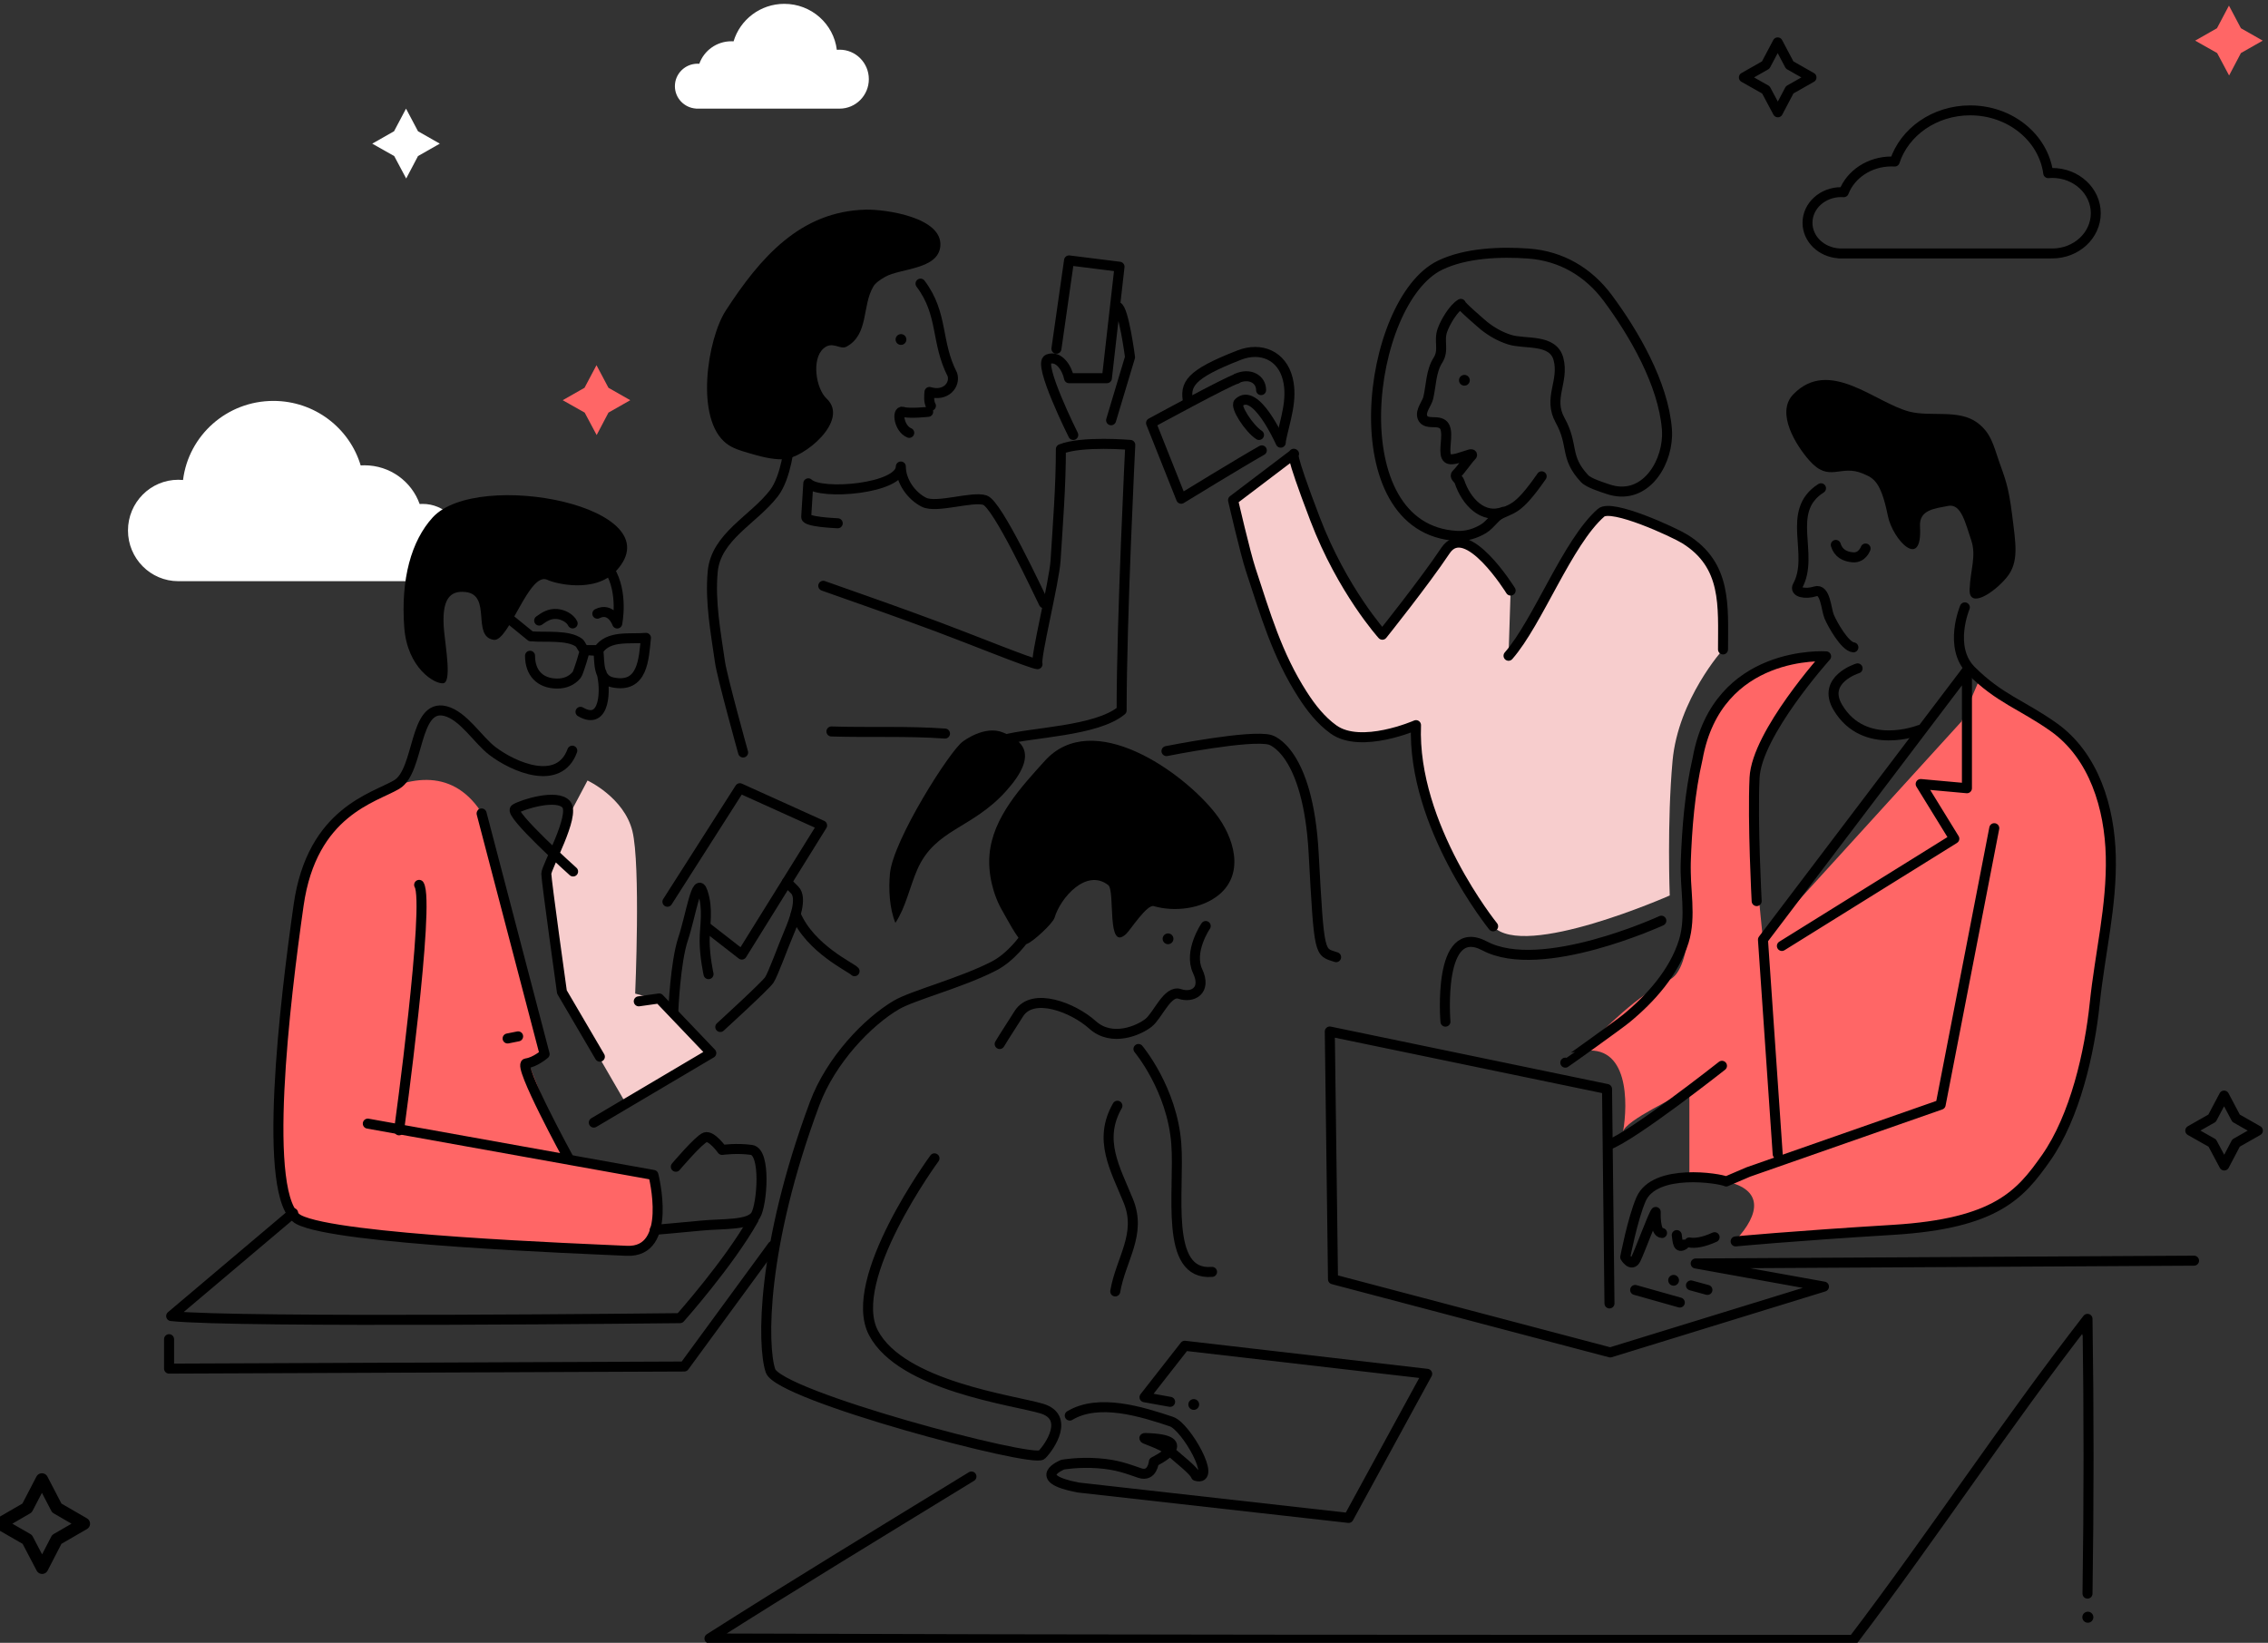 <svg xmlns="http://www.w3.org/2000/svg" width="555" height="402" viewBox="0 0 555 402">
    <rect x="0" y="0" width="555" height="402" fill="#333333" stroke="none"/>
    <g fill="none" fill-rule="evenodd">
        <g>
            <path fill="#FFF" d="M81.65 132.76c0-5.221-4.276-9.455-9.55-9.455-.245 0-.486.011-.726.03-1.96-5.52-7.267-9.479-13.513-9.479-.309 0-.615.013-.918.032-2.729-9.126-11.257-15.787-21.361-15.787-11.38 0-20.76 8.449-22.108 19.355-.381-.035-.767-.057-1.159-.057C5.515 117.4 0 122.955 0 129.808c0 6.852 5.515 12.408 12.315 12.408.122 0 .24-.008.36-.011v.01h60.1v-.027c4.96-.342 8.875-4.43 8.875-9.428" transform="translate(31.318)"/>
            <path fill="#000" d="M480.885 396.133c-.22.712-.977 1.11-1.689.889-.711-.222-1.11-.977-.888-1.689.22-.712.976-1.11 1.688-.888.712.22 1.11.976.889 1.688" transform="translate(31.318)"/>
            <path fill="#F66" d="M452.755 166.981l-4.117 9.605-48.543 53.343-2.227-22.47v-19.896l6.86-13.721 10.814-13.231s-21.105 2.254-23.85 8.428c-2.744 6.174-10.291 18.524-9.605 34.99.686 16.466.686 32.932-4.811 35.681-8.225 4.119-15.07 11.187-21.563 17.548 11.563-2.108 11.376 12.674 10.135 19.717.505-2.867 13.717-8.757 16.239-10.512v20.583l9.011 2.058c9.104 1.978 8.274 7.928 2.389 14.28 5.454-.85 10.698-.535 16.17-.942 7.444-.553 14.892-1.046 22.341-1.503 25.214-1.544 31.133-8.747 37.309-17.496 7.2-10.2 10.746-26.075 11.974-37.923 1.243-12.002 4.227-23.888 3.93-36.013-.287-11.744-4.02-24.55-14.05-31.628-7.707-5.439-13.218-6.91-20.122-13.812-5.661-5.662 1.716 2.228 1.716 2.228" transform="translate(31.318)"/>
            <path fill="#F7CDCD" d="M334.06 226.67s-19.874-24.537-18.87-49.226c0 0-13.46 5.899-20.204 1.041-3.086-2.224-5.477-5.283-7.533-8.485-6.3-9.806-9.104-19.688-12.711-30.61-1.347-4.074-4.322-17.002-4.322-17.002l14.928-11.323s-1.546-1.544 5.144 15.952c6.69 17.495 16.468 28.3 16.468 28.3s10.291-12.863 15.437-20.582c5.146-7.719 15.952 9.777 15.952 9.777l-.515 15.951c7.206-8.233 14.408-27.786 22.642-34.99 2.606-2.282 17.876 4.795 20.453 6.385 10.419 6.427 9.384 16.455 9.391 27.062 0 0-10.977 12.178-12.35 27.271-1.371 15.094-.686 32.932-.686 32.932s-35.676 15.78-43.223 7.547" transform="translate(31.318)"/>
            <path stroke="#000" stroke-linecap="round" stroke-linejoin="round" stroke-width="2.451" d="M338.348 144.512s-10.805-17.496-15.951-9.777c-5.146 7.719-15.437 20.582-15.437 20.582s-9.779-10.805-16.468-28.3c-6.69-17.496-5.144-15.952-5.144-15.952l-14.927 11.323s2.975 12.928 4.32 17.002c3.607 10.922 6.412 20.804 12.712 30.61 2.056 3.202 4.447 6.26 7.533 8.485 6.745 4.858 20.205-1.041 20.205-1.041-1.005 24.689 18.87 49.226 18.87 49.226M337.834 160.463c7.206-8.233 14.408-27.786 22.642-34.99 2.606-2.282 17.875 4.795 20.453 6.385 10.419 6.427 9.384 16.455 9.391 27.06" transform="translate(31.318)"/>
            <path fill="#F7CDCD" d="M112.452 190.994s8.92 4.116 10.977 12.35c2.059 8.232.687 39.792.687 39.792l7.547 2.058 10.977 13.722-21.269 10.292-15.094-26.072-3.906-29.337 3.906-11.142 6.175-11.663z" transform="translate(31.318)"/>
            <path fill="#F66" d="M94.614 231.473l6.86 25.385-3.43 3.43 9.605 24.014 20.928 3.207s4.914 19.11-6.552 18.563c-11.466-.545-70.979-2.73-80.261-7.643-9.281-4.914-3.275-54.054.001-76.987 1.57-10.997 6.688-19.759 16.178-25.525 10.057-6.111 21.047-8.26 28.342 2.57-.05.048-.619-.625-.61-.634 3.077 11.177 5.966 22.413 8.939 33.62" transform="translate(31.318)"/>
            <path stroke="#000" stroke-linecap="round" stroke-linejoin="round" stroke-width="2.451" d="M505.584 308.486L383.631 309.172 415.019 314.832 362.723 330.941 294.878 313.039 294.094 252.412 361.939 266.479 362.534 318.948M219.483 229.415s-3.193 4.717-7.586 6.977c-7.95 4.093-19.825 7.168-23.803 9.489-6.988 4.076-16.082 13.487-20.068 24.184-13.036 34.99-12.864 59.175-10.805 65.349 2.058 6.174 64.32 22.64 66.378 20.583 2.06-2.058 6.86-9.262-.001-11.32-6.861-2.06-34.305-5.489-41.166-18.525-6.861-13.035 14.925-42.708 14.925-42.708M206.402 361.303c-22.293 13.657-44.857 27.367-64.106 39.633 4.441 0 3.294-2.068 0 0 93.654.342 186.276.342 279.928.342 19.554-25.728 37.049-52.485 57.287-78.555 0 7.558-.448.618 0 0 .344 22.982.344 44.594 0 67.236M242.122 270.58c-4.807 8.38-.507 15.445 2.69 23.328 3.305 8.156-1.865 14.17-3.218 22.102M247.27 256.687s8.232 9.777 9.26 23.155c.88 11.472-3.086 32.417 8.749 31.389M66.334 276.59s7.645-55.693 4.914-60.06M86.537 199.057l15.416 58.875s-2.312 2.005-4.496 2.277c-2.184.273 10.364 23.235 10.364 23.235M124.993 245.025L129.987 244.32 142.742 257.685 113.996 274.696" transform="translate(31.318)"/>
            <path stroke="#000" stroke-linecap="round" stroke-linejoin="round" stroke-width="2.451" d="M456.698 202.657l-13.12 67.665-47.082 16.466-5.404 2.316c-1.544-.772-17.495-3.344-20.84 4.373-2.059 4.751-3.86 14.15-3.86 14.15s1.545 2.574 2.573.516c1.029-2.058 4.117-10.55 4.889-11.578 0 0-.257 5.146 1.544 5.146" transform="translate(31.318)"/>
            <path stroke="#000" stroke-linecap="round" stroke-linejoin="round" stroke-width="2.451" d="M449.494 148.628s-4.116 9.777 1.545 15.439c6.905 6.902 12.415 8.373 20.121 13.811 10.03 7.078 13.763 19.885 14.052 31.628.296 12.126-2.688 24.013-3.931 36.014-1.227 11.848-4.773 27.723-11.974 37.923-6.175 8.749-12.094 15.952-37.309 17.496-25.213 1.543-38.59 2.83-38.59 2.83" transform="translate(31.318)"/>
            <path stroke="#000" stroke-linecap="round" stroke-linejoin="round" stroke-width="2.451" d="M403.699 282.414L400.095 229.93 450.01 164.065 450.008 192.88 438.688 191.852 446.921 205.23 404.729 231.473M263.732 226.598s-4.257 6.214-1.978 11.047c2.277 4.833-1.317 6.623-4.347 5.575-3.029-1.048-5.355 5.226-7.661 7.057-2.307 1.832-8.94 4.796-13.703.518-4.762-4.276-14.584-8.078-18.008-2.792-3.425 5.288-4.722 7.468-4.722 7.468M193.945 69.406c5.636 7.473 3.684 14.224 7.787 22.246.786 2.489-1.58 5.466-5.596 4.263-.08.796-.238 2.387.35 3.382M150.529 184.133s-5.145-18.52-5.66-22.126c-1.041-7.278-2.46-14.723-1.781-22.103.79-8.618 9.985-12.705 14.978-19.204 3.097-4.03 3.785-12.208 3.785-12.208M133.444 247.473s.48-11.973 2.396-17.719 3.353-15.803 4.79-11.493c1.438 4.31.48 8.14.48 11.972 0 3.831.958 8.141.958 8.141M144.943 251.304s11.02-10.056 11.98-11.494c.957-1.436 3.355-8.14 4.791-11.493 1.438-3.351 3.355-8.619 1.438-10.535l-1.916-1.915" transform="translate(31.318)"/>
            <path stroke="#000" stroke-linecap="round" stroke-linejoin="round" stroke-width="2.451" d="M141.591 226.881L150.213 233.586 169.858 201.979 149.734 192.88 132.007 220.656M214.337 181.045c6.643-1.873 22.641-2.058 28.817-7.203 0-22.64 2.115-64.972 2.115-64.972s-11.834-1.03-16.98 1.029c0 9.118-.731 18.21-1.303 27.306-.323 5.137-5.015 23.91-4.416 25.316-1.57-.112-16.245-6.088-24.423-9.134-9.292-3.46-18.648-6.754-28.004-10.042M172.141 178.988c9.076.292 18.695-.148 27.788.514M240.578 102.833l4.632-15.437s-1.544-11.836-3.087-12.35M231.317 106.434s-8.748-17.495-6.176-18.524c2.573-1.028 4.631 2.058 5.146 4.631h9.262l3.088-27.271-12.35-1.545-3.087 21.612M414.295 119.48c-8.88 5.65-1.47 16.17-5.718 23.896-.84 1.526 1.833 2.125 4.323 1.328 2.492-.795 2.645 4.382 3.397 6.175.751 1.793 3.824 7.326 5.926 7.526M98.388 160.463c0 4.147 2.38 6.765 6.594 6.804 1.893.016 3.61-.636 4.824-2.125.438-.538 2.097-6.05 1.943-6.06 0 .002 3.374.19 3.374.19.3 2.91-.153 6.952 3.462 7.705 7.452 1.552 7.622-5.722 8.165-10.893-3.833.367-9.128-.73-11.627 2.999h-3.374c-.363 0-.988-1.521-1.315-1.771-2.67-2.036-8.425-1.304-11.718-1.603h-.14l-11.851-9.654M117.882 139.483c3.408 5.654 1.84 13.083 1.84 13.083s-1.438-4.11-4.868-2.395M115.883 164.58c1.082 3.821 1.03 13.206-5.145 9.605M108.724 183.691c-3.227 8.855-14.346 4.051-19.579.048-3.506-2.682-7.063-8.63-11.485-9.739-7.773-1.948-6.257 14.592-11.872 17.96-5.46 3.275-20.747 6.551-24.024 29.483-3.276 22.932-9.282 72.072 0 76.986 9.283 4.913 68.794 7.099 80.26 7.644 11.467.546 6.553-18.564 6.553-18.564L58.688 274.95M376.623 106.701c.02-.589.007-1.171-.04-1.744-.898-11.056-8.024-23.371-14.49-32.062-4.733-6.36-11.394-10.258-19.338-10.846-6.876-.509-15.43-.178-21.677 2.848-18.113 8.776-24.99 64.692 4.127 66.235 2.317.124 4.561-.567 6.53-1.762 1.772-1.075 3.122-3.465 4.89-4.142-5.044 1.932-9.18-2.502-10.8-7.389-.224-.676-1.408-1.235-.685-1.886 1-.9 2.904-3.732 3.503-4.228.393-.325.4-.705-.269-.525-1.732.465-4.38 1.702-5.4.959-1.242-.906-.104-4.517-.465-6.754-.19-1.18-.665-1.774-1.826-2.006-1.274-.253-3.315.288-3.908-1.28-.597-1.581 1.093-3.339 1.432-4.815.687-2.99.65-6.506 2.342-9.15 1.594-2.49.142-4.66 1.108-7.364.706-1.975 2.654-5.326 4.509-6.43-.333.197 5.318 5.066 5.73 5.392 1.852 1.472 3.944 2.642 6.204 3.359 3.778 1.197 10.648-.323 11.966 4.798 1.409 5.477-2.619 9.5.38 14.91 3.431 6.197 1.02 8.963 5.995 14.29 1.032 1.106 4.302 2.102 5.739 2.59 8.529 2.896 14.185-5.439 14.443-12.998z" transform="translate(31.318)"/>
            <path fill="#000" d="M185.317 67.726c3.713-2.089 12.934-1.742 13.468-7.463.661-7.083-13.459-9.07-18.225-8.96-16.024.373-25.866 11.73-34.285 24.712-4.47 6.891-7.612 26.549.19 32.528 1.523 1.167 3.41 1.728 5.252 2.265 2.796.816 5.646 1.64 8.559 1.588 4.984-.088 16.44-9.49 10.681-14.865-2.6-2.426-3.739-9.634-.758-12.26 2.21-1.946 4.044.424 5.63-.441 5.497-3 3.768-9.964 6.556-14.701.497-.846 1.565-1.634 2.932-2.403M424.626 115.918c-5.657-2.448-8.223 2.392-13.2-3.26-3.19-3.622-8.303-11.636-3.905-16.168 8.829-9.09 20.043 2.1 28.462 4.245 5.152 1.315 12.062-.665 16.586 2.71 3.322 2.478 3.933 5.505 5.291 9.43 1.358 3.925 2.307 5.834 3.193 13.004.885 7.17 1.803 11.71-1.38 15.503-3.181 3.793-9.177 7.63-9.01 2.87.167-4.758 1.723-8.221.365-12.147-1.357-3.926-2.377-8.97-5.629-8.312-3.24.655-7.118.918-6.877 5.018.647 10.982-6.674 3.296-7.858-2.565-1.731-8.56-3.557-9.251-6.038-10.328M102.71 141.918c1.436.749 11.47 3.478 16.76-2.233 14.476-15.631-33.922-25.101-44.908-13.064-5.21 5.71-7.839 15.018-6.956 26.911.743 9.973 7.492 13.943 9.558 13.66 2.068-.283.591-8.562.196-12.692-.77-8.037 1.499-10.05 5.254-9.629 6.497.727 1.403 10.851 6.87 11.695 3.772.583 8.685-17.016 13.227-14.648M325.799 93.53c.263.68 1.028 1.017 1.708.755.681-.263 1.02-1.027.757-1.706-.263-.68-1.029-1.017-1.71-.754-.68.263-1.02 1.026-.755 1.706" transform="translate(31.318)"/>
            <path fill="#FFF" d="M133.835 21.086c0-3.035 2.485-5.496 5.55-5.496.143 0 .284.007.423.017 1.139-3.208 4.224-5.509 7.854-5.509.18 0 .358.007.534.019C149.782 4.812 154.74.94 160.612.94c6.615 0 12.068 4.911 12.85 11.25.222-.02.447-.032.674-.032 3.953 0 7.159 3.229 7.159 7.212 0 3.983-3.206 7.212-7.159 7.212-.07 0-.14-.004-.209-.006v.006h-34.933v-.016c-2.883-.199-5.16-2.575-5.16-5.48" transform="translate(31.318)"/>
            <path fill="#000" d="M376.995 313.764c.264.68 1.029 1.017 1.71.754.68-.263 1.019-1.027.755-1.705-.263-.68-1.029-1.017-1.709-.755-.68.263-1.02 1.027-.756 1.706M187.93 83.553c.263.679 1.028 1.017 1.708.754.68-.263 1.02-1.026.756-1.705-.263-.68-1.028-1.017-1.71-.754-.68.262-1.019 1.026-.755 1.705M253.279 230.204c.264.679 1.028 1.017 1.71.754.68-.263 1.018-1.026.756-1.705-.264-.68-1.03-1.017-1.71-.754-.681.262-1.02 1.026-.756 1.705M259.605 344.235c.309.66 1.095.947 1.756.638.662-.308.949-1.092.64-1.752-.308-.66-1.094-.945-1.756-.638-.66.307-.948 1.092-.64 1.752" transform="translate(31.318)"/>
            <path stroke="#000" stroke-linecap="round" stroke-linejoin="round" stroke-width="2.451" d="M335.004 126.245c3.692-2.153 4.748-.772 10.936-9.691M108.923 213.253s-15.834-14.196-14.196-15.288c1.638-1.09 10.374-3.822 12.558-1.09 2.184 2.729-4.914 15.286-4.914 16.925 0 1.637 3.822 28.936 3.822 28.936l9.282 15.835M40.413 296.822l-29.845 25.214c15.474 1.743 124.525.515 124.525.515s12.005-13.481 18.011-24.185" transform="translate(31.318)"/>
            <path stroke="#000" stroke-linecap="round" stroke-linejoin="round" stroke-width="2.451" d="M10.053 327.696L10.053 334.9 136.123 334.385 157.734 304.883M351.727 260.031c.054.014 12.898-9.143 14.923-10.806 5.869-4.818 11.7-11.278 14.063-18.868 1.908-6.129.256-12.959.48-19.233.306-8.544.984-17.166 2.913-25.514 4.842-26.862 31.436-25 31.436-25s-16.99 18.893-17.505 29.698c-.514 10.805.516 30.188.516 30.188M128.92 300.939s6.174-.515 11.32-1.03c5.145-.514 11.835 0 13.378-2.573 1.543-2.572 2.573-15.436-1.029-15.95-3.602-.516-7.204 0-7.204 0M134.064 285.502s5.661-6.69 7.204-7.204c1.544-.515 4.118 3.087 4.118 3.087M224.114 147.599c-1.544-3.088-11.32-24.185-14.408-25.213-3.088-1.03-11.834 2.058-14.922.514-3.087-1.543-5.66-5.143-5.66-8.745.001 5.449-19.63 7.125-22.642 4.114l-.514 8.227c-.077 1.231 7.022 1.494 7.718 1.55M177.802 237.648c-.71-.888-10.813-5.411-14.408-13.894M95.471 253.599L92.899 254.114" transform="translate(31.318)"/>
            <path fill="#000" d="M267.086 218.856c6.26-5.3 3.49-14.064-.902-19.722-7.934-10.224-30.117-25.967-41.844-12.937-5.671 6.301-12.717 13.756-13.517 22.899-.405 4.625.855 9.9 3.21 13.897 1.624 2.758 4.42 8.48 5.964 7.965 1.415-.472 6.33-4.971 6.753-6.416 1.415-4.822 7.76-12.132 13.122-7.963 1.789 1.407-.52 16.635 4.436 11.91.98-.936 5.053-7.247 6.704-6.763 4.986 1.462 11.796.748 16.074-2.87M204.286 181.463s5.308-4.13 9.894-2.204c4.587 1.926 8.96 5.16.637 14.384-8.323 9.225-17.303 9.175-21.663 19.139-1.853 4.235-2.826 9.245-5.36 13.042-1.46-3.507-1.698-8.314-1.325-12.132.8-8.196 14.745-30.106 17.817-32.23" transform="translate(31.318)"/>
            <path stroke="#000" stroke-linecap="round" stroke-linejoin="round" stroke-width="2.451" d="M271.316 92.605c3.225-1.437 5.97.187 5.97 2.851M282.089 107.977c1.01-5.051 2.996-10.144 1.715-15.265-1.447-5.787-6.626-7.857-11.835-5.832-12.35 4.803-13.379 7.204-12.522 11.664" transform="translate(31.318)"/>
            <path stroke="#000" stroke-linecap="round" stroke-linejoin="round" stroke-width="2.451" d="M271.283 92.712c-2.058.515-20.926 10.806-20.926 10.806l7.376 18.524s14.204-8.719 19.725-11.835" transform="translate(31.318)"/>
            <path stroke="#000" stroke-linecap="round" stroke-linejoin="round" stroke-width="2.451" d="M282.089 108.32c-.343-.686-6.176-13.72-10.292-9.776-.967.927 2.573 6.346 4.974 7.89M375.226 225.298s-29.37 13.509-43.224 6.175c-11.663-6.175-9.606 18.524-9.606 18.524M254.13 183.79s20.583-4.116 25.386-2.744c0 0 9.262 2.401 10.634 27.786 1.373 25.385 1.373 24.013 5.489 25.385M382.476 314.54L386.502 315.639M368.819 315.65L379.746 318.73M379 302.225c.257 1.801.257 3.345 1.8 2.316M382.087 304.026c1.286.258 3.345 0 6.176-1.286M390.063 260.804s-21.955 17.323-27.872 19.38M438.347 178.644s-13.407 5.327-19.897-5.489c-4.116-6.86 4.802-9.605 4.802-9.605M230.46 346.392c7.11-4.266 17.625-.953 24.876 1.473 3.628 1.216 11.317 14.916 5.998 13.278-.42-1.28-4.282-4.208-6.363-6.08-2.083-1.871-7.54-3.222-5.986-3.182 13.379.343 2.058 5.832 2.058 5.832s-.343 3.773-3.43 2.743c-3.087-1.028-5.489-2.058-10.292-2.4-4.802-.343-8.576.342-8.576.342s-8.285 3.292 3.747 5.591l66.201 7.444 19.232-35.257-59.318-6.867-9.852 12.594 6.264 1.128M417.92 133.343c.606 2.005 2.156 2.865 4.171 3.035 2.3.194 3.117-2.156 3.117-2.156M195.813 100.774s-4.632.514-6.175 0c-1.544-.515-1.03 4.116 1.543 5.145M100.622 151.851c1.307-.944 2.553-1.745 4.333-1.609 1.525.117 3.244 1.023 3.86 2.303M403.738 27.477L406.628 21.985 411.965 18.948 406.628 15.911 403.698 10.377 400.768 15.911 395.43 18.948 400.808 21.985zM512.973 285.191L515.862 279.699 521.2 276.662 515.862 273.625 512.932 268.091 510.002 273.625 504.665 276.662 510.044 279.699z" transform="translate(31.318)"/>
            <path fill="#F66" d="M8.722 0.294L5.792 5.828 0.453 8.865 5.832 11.903 8.761 17.394 11.652 11.903 16.989 8.865 11.652 5.828z" transform="translate(31.318) translate(505.404 1.08)"/>
            <path fill="#F66" d="M114.648 89.359L111.719 94.892 106.38 97.929 111.759 100.967 114.688 106.458 117.578 100.967 122.916 97.929 117.578 94.892z" transform="translate(31.318)"/>
            <path fill="#FFF" d="M68.041 26.582L65.111 32.116 59.772 35.152 65.151 38.19 68.08 43.682 70.971 38.19 76.308 35.152 70.971 32.116z" transform="translate(31.318)"/>
            <path stroke="#000" stroke-linecap="round" stroke-linejoin="round" stroke-width="2.43" d="M410.994 54.515c0-4.145 3.694-7.504 8.252-7.504.211 0 .419.009.626.024 1.693-4.382 6.28-7.524 11.675-7.524.266 0 .531.01.794.025 2.358-7.244 9.725-12.53 18.455-12.53 9.831 0 17.937 6.705 19.1 15.362.33-.029.663-.045 1.001-.045 5.878 0 10.641 4.41 10.641 9.848 0 5.44-4.763 9.848-10.641 9.848-.104 0-.207-.005-.311-.008v.008h-51.922v-.02c-4.286-.272-7.67-3.518-7.67-7.484z" transform="translate(31.318)"/>
        </g>
        <path stroke="#000" stroke-linecap="round" stroke-linejoin="round" stroke-width="3.026" d="M10.309 383.629L13.895 376.687 20.519 372.849 13.895 369.01 10.259 362.016 6.623 369.01 0 372.849 6.673 376.687z"/>
    </g>
</svg>
